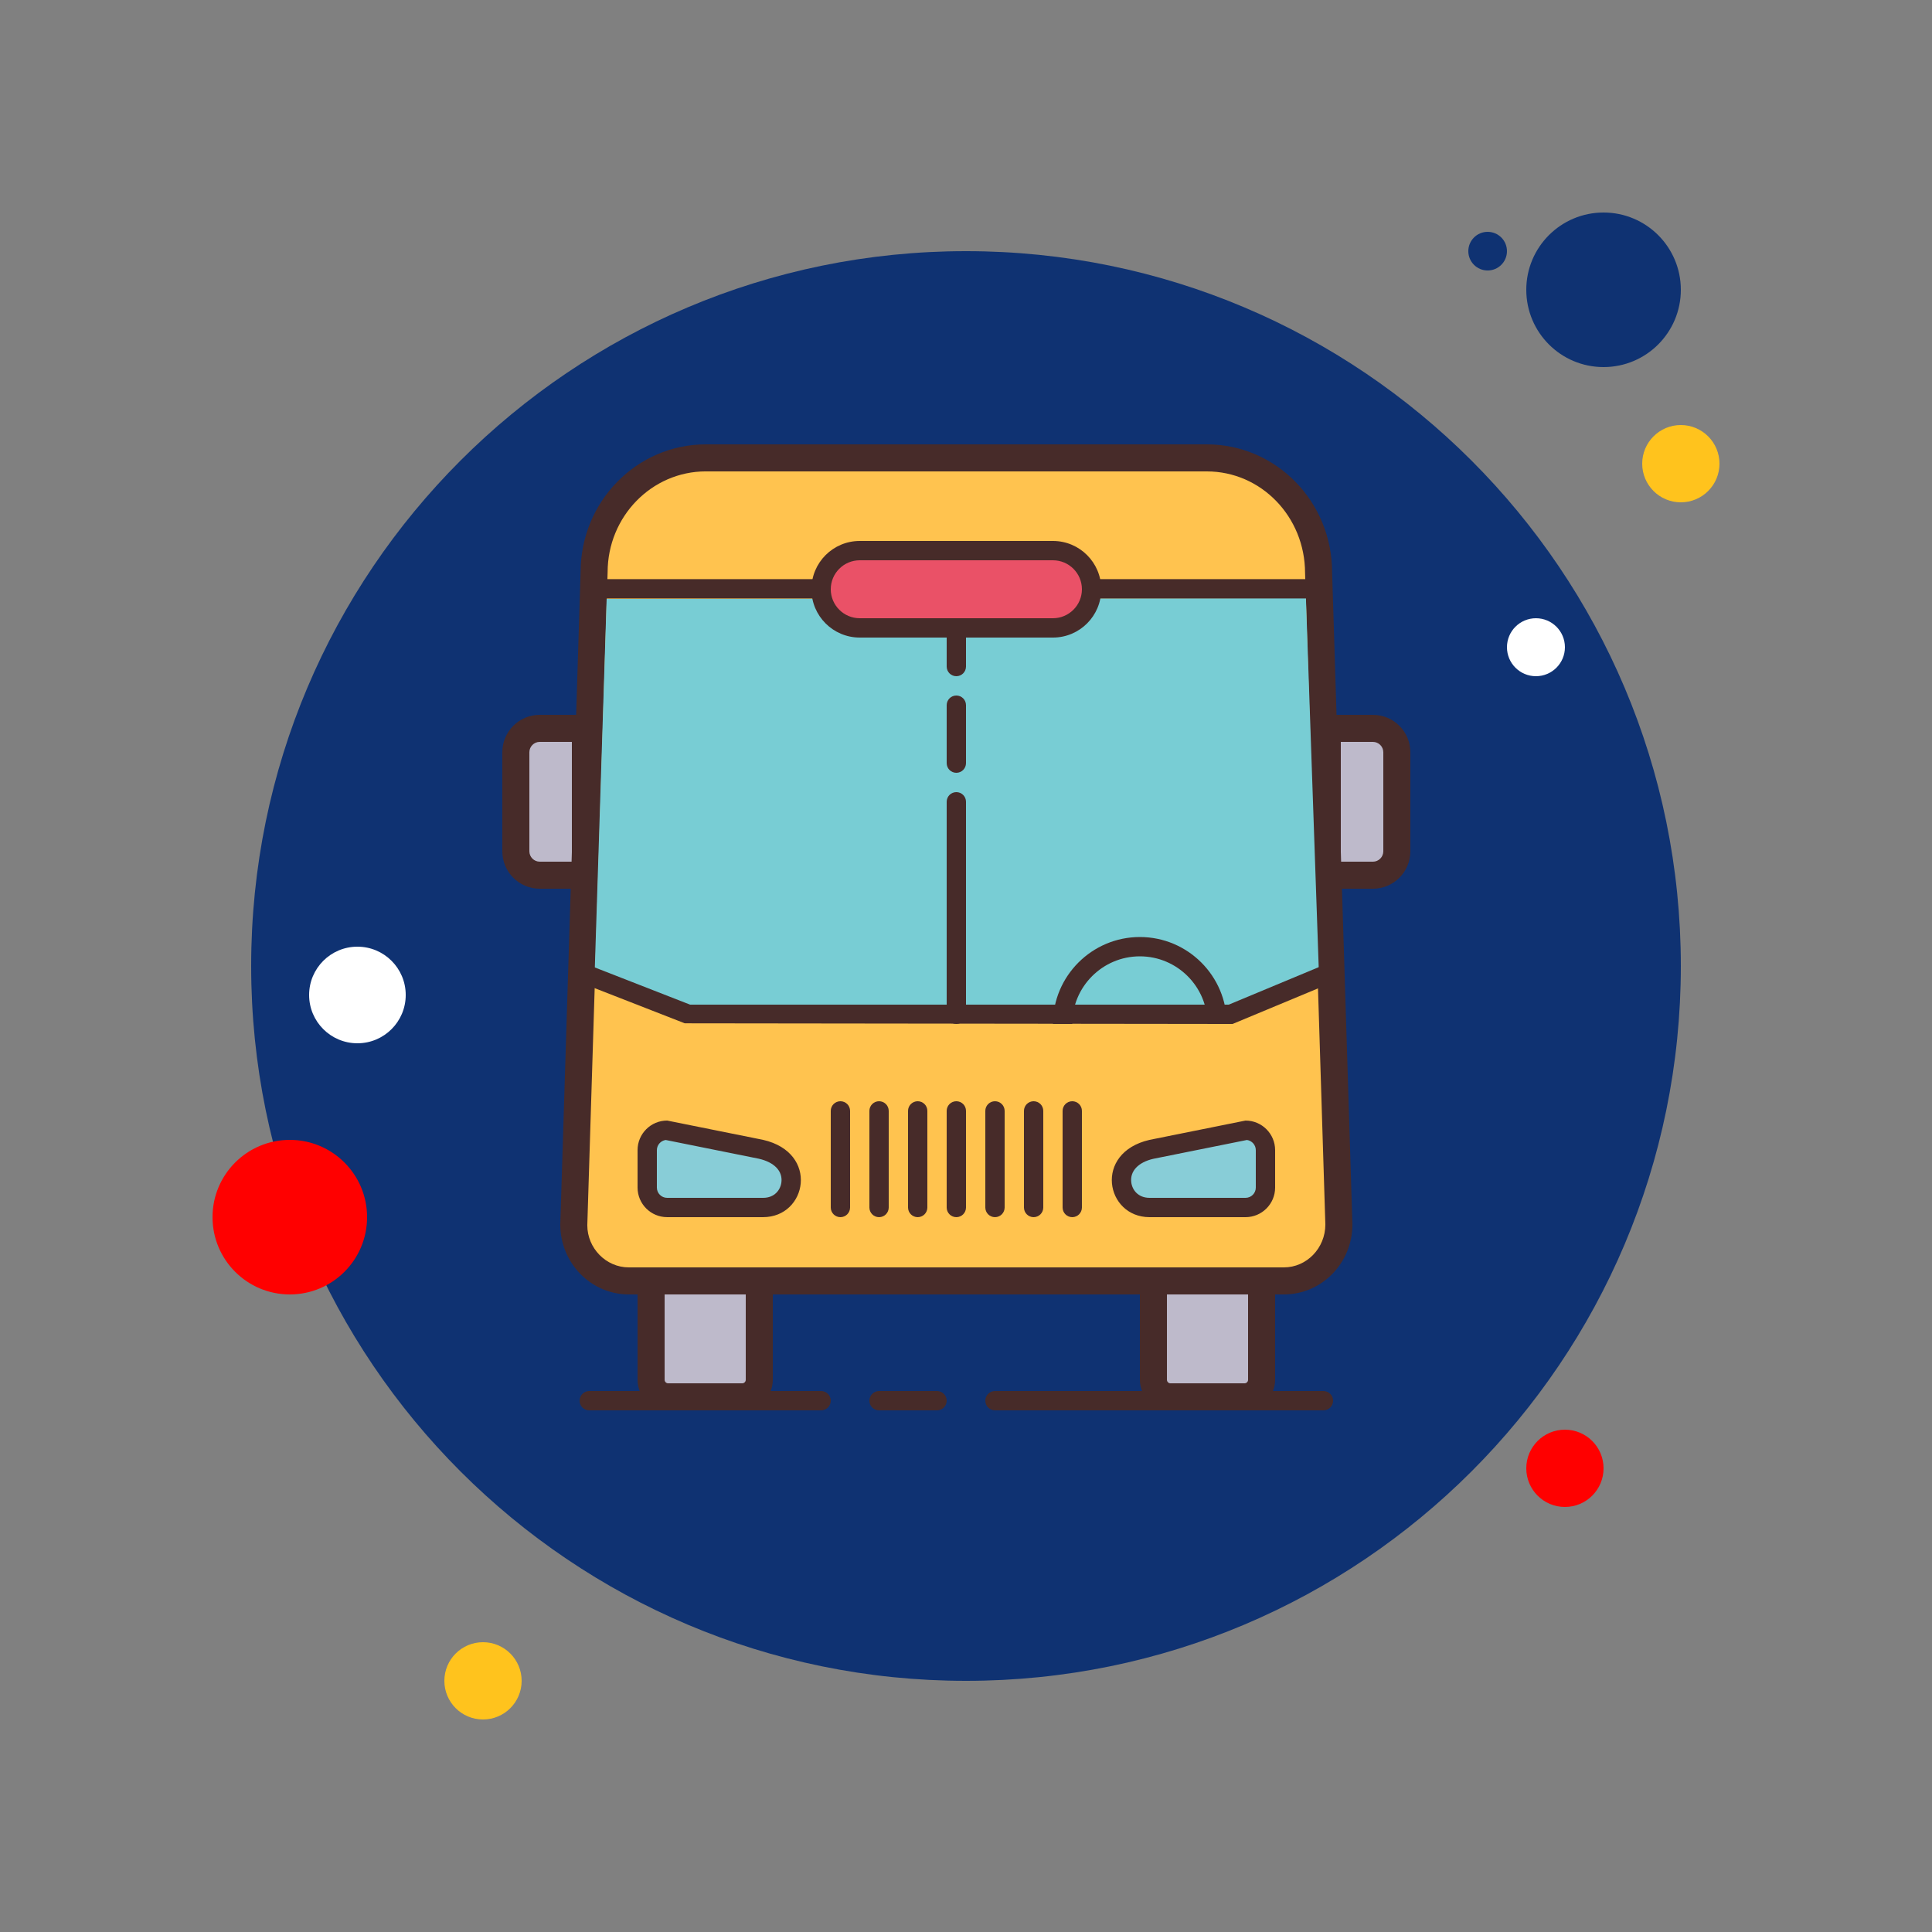 <svg xmlns="http://www.w3.org/2000/svg" x="0px" y="0px"
width="50" height="50"
viewBox="0 0 172 172"
style=" fill:#000000;"><rect x="0" y="0" width="172" height="172" fill="#808080" stroke="none"/><g fill="none" fill-rule="nonzero" stroke="none" stroke-width="1" stroke-linecap="butt" stroke-linejoin="miter" stroke-miterlimit="10" stroke-dasharray="" stroke-dashoffset="0" font-family="none" font-weight="none" font-size="none" text-anchor="none" style="mix-blend-mode: normal"><path d="M0,172v-172h172v172z" fill="none"></path><g><path d="M132.44,20.64c-0.95,0 -1.72,0.77 -1.72,1.72c0,0.95 0.77,1.72 1.72,1.72c0.95,0 1.72,-0.77 1.72,-1.72c0,-0.95 -0.77,-1.72 -1.72,-1.72z" fill="#0f3272"></path><path d="M86,22.36c-35.147,0 -63.64,28.493 -63.64,63.64c0,35.147 28.493,63.64 63.64,63.64c35.147,0 63.64,-28.493 63.64,-63.64c0,-35.147 -28.493,-63.64 -63.64,-63.64z" fill="#0f3272"></path><path d="M142.76,18.92c-3.8,0 -6.88,3.08 -6.88,6.88c0,3.8 3.08,6.88 6.88,6.88c3.8,0 6.88,-3.08 6.88,-6.88c0,-3.8 -3.08,-6.88 -6.88,-6.88z" fill="#0f3272"></path><path d="M149.64,37.84c-1.9,0 -3.44,1.54 -3.44,3.44c0,1.9 1.54,3.44 3.44,3.44c1.9,0 3.44,-1.54 3.44,-3.44c0,-1.9 -1.54,-3.44 -3.44,-3.44z" fill="#ffc31d"></path><path d="M139.32,127.28c-1.9,0 -3.44,1.54 -3.44,3.44c0,1.9 1.54,3.44 3.44,3.44c1.9,0 3.44,-1.54 3.44,-3.44c0,-1.9 -1.54,-3.44 -3.44,-3.44zM25.8,101.48c-3.8,0 -6.88,3.08 -6.88,6.88c0,3.8 3.08,6.88 6.88,6.88c3.8,0 6.88,-3.08 6.88,-6.88c0,-3.8 -3.08,-6.88 -6.88,-6.88z" fill="#ff0000"></path><path d="M43,146.2c-1.9,0 -3.44,1.54 -3.44,3.44c0,1.9 1.54,3.44 3.44,3.44c1.9,0 3.44,-1.54 3.44,-3.44c0,-1.9 -1.54,-3.44 -3.44,-3.44z" fill="#ffc31d"></path><path d="M31.82,84.28c-2.375,0 -4.3,1.925 -4.3,4.3c0,2.375 1.925,4.3 4.3,4.3c2.375,0 4.3,-1.925 4.3,-4.3c0,-2.375 -1.925,-4.3 -4.3,-4.3zM136.74,55.04c-1.425,0 -2.58,1.155 -2.58,2.58c0,1.425 1.155,2.58 2.58,2.58c1.425,0 2.58,-1.155 2.58,-2.58c0,-1.425 -1.155,-2.58 -2.58,-2.58z" fill="#ffffff"></path><path d="M48.052,77.916c-1.173,0 -2.128,-0.955 -2.128,-2.128v-8.815c0,-1.175 0.955,-2.128 2.128,-2.128h4.064v13.072h-4.064z" fill="#bebacb"></path><path d="M50.912,66.048v10.664h-2.86c-0.509,0 -0.924,-0.415 -0.924,-0.925v-8.815c0,-0.509 0.415,-0.925 0.924,-0.925h2.86M53.32,63.64h-5.268c-1.84,0 -3.332,1.493 -3.332,3.333v8.815c0,1.839 1.491,3.332 3.332,3.332h5.268v-15.48z" fill="#472b29"></path><path d="M118.164,77.916v-13.072h4.063c1.175,0 2.128,0.955 2.128,2.128v8.815c0,1.175 -0.955,2.128 -2.128,2.128h-4.063z" fill="#bebacb"></path><path d="M122.227,66.048c0.509,0 0.925,0.415 0.925,0.925v8.815c0,0.509 -0.415,0.925 -0.925,0.925h-2.859v-10.664h2.859M122.227,63.64h-5.267v15.48h5.267c1.842,0 3.333,-1.493 3.333,-3.332v-8.815c0,-1.84 -1.491,-3.333 -3.333,-3.333z" fill="#472b29"></path><path d="M59.483,124.356c-0.838,0 -1.519,-0.681 -1.519,-1.519v-9.833h9.632v9.833c0,0.838 -0.681,1.519 -1.519,1.519z" fill="#bebacb"></path><path d="M66.392,114.208v8.629c0,0.174 -0.141,0.316 -0.315,0.316h-6.593c-0.174,0 -0.315,-0.143 -0.315,-0.316v-8.629h7.222M68.8,111.8h-12.04v11.037c0,1.503 1.219,2.723 2.723,2.723h6.593c1.505,0 2.724,-1.219 2.724,-2.723v-11.037z" fill="#472b29"></path><path d="M104.203,124.356c-0.838,0 -1.519,-0.681 -1.519,-1.519v-9.833h9.632v9.833c0,0.838 -0.681,1.519 -1.519,1.519z" fill="#bebacb"></path><path d="M111.112,114.208v8.629c0,0.174 -0.141,0.316 -0.315,0.316h-6.593c-0.174,0 -0.315,-0.143 -0.315,-0.316v-8.629h7.222M113.52,111.8h-12.04v11.037c0,1.503 1.219,2.723 2.723,2.723h6.593c1.505,0 2.724,-1.219 2.724,-2.723v-11.037z" fill="#472b29"></path><path d="M55.983,114.036c-2.7,0 -4.899,-2.255 -4.899,-5.026l1.808,-58.029c0,-5.65 4.463,-10.215 9.947,-10.215h44.603c5.483,0 9.945,4.565 9.945,10.179l1.811,58.103c-0.002,2.735 -2.198,4.988 -4.9,4.988z" fill="#ffc34f"></path><path d="M107.442,41.968c4.821,0 8.743,4.027 8.744,9.049l1.806,57.993c0,2.107 -1.658,3.822 -3.695,3.822h-58.315c-2.036,0 -3.695,-1.715 -3.696,-3.748l1.809,-58.143c0,-4.948 3.922,-8.975 8.743,-8.975h44.603M107.442,39.56h-44.603c-6.158,0 -11.151,5.096 -11.151,11.383l-1.808,58.067c0,3.44 2.733,6.23 6.103,6.23h58.315c3.369,0 6.103,-2.79 6.103,-6.23l-1.808,-58.067c0,-6.287 -4.993,-11.383 -11.151,-11.383z" fill="#472b29"></path><path d="M117.407,86.287l-7.955,3.153h-48.446l-8.051,-3.278l1.053,-32.842l62.254,-0.072z" fill="#78cdd4"></path><path d="M109.734,91.16l-48.772,-0.058l-8.815,-3.44l0.626,-1.603l8.664,3.382h47.955l8.098,-3.375l0.66,1.589zM53.32,51.559h63.64v1.72h-63.64z" fill="#472b29"></path><path d="M76.54,55.9c-1.897,0 -3.44,-1.543 -3.44,-3.44c0,-1.897 1.543,-3.44 3.44,-3.44h17.2c1.897,0 3.44,1.543 3.44,3.44c0,1.897 -1.543,3.44 -3.44,3.44z" fill="#ea5167"></path><path d="M93.74,49.88c1.422,0 2.58,1.158 2.58,2.58c0,1.422 -1.158,2.58 -2.58,2.58h-17.2c-1.422,0 -2.58,-1.158 -2.58,-2.58c0,-1.422 1.158,-2.58 2.58,-2.58h17.2M93.74,48.16h-17.2c-2.375,0 -4.3,1.925 -4.3,4.3c0,2.375 1.925,4.3 4.3,4.3h17.2c2.375,0 4.3,-1.925 4.3,-4.3c0,-2.375 -1.925,-4.3 -4.3,-4.3z" fill="#472b29"></path><path d="M59.393,107.5c-0.979,0 -1.773,-0.796 -1.773,-1.773v-3.333c0,-0.977 0.795,-1.773 1.773,-1.773l8.376,1.703c2.145,0.49 2.781,1.88 2.652,3.012c-0.117,1.044 -0.943,2.165 -2.482,2.165z" fill="#88cdd7"></path><path d="M59.266,101.489l8.29,1.668c1.371,0.313 2.124,1.09 2.012,2.081c-0.079,0.698 -0.612,1.402 -1.629,1.402h-8.547c-0.504,0 -0.913,-0.409 -0.913,-0.913v-3.333c0,-0.459 0.342,-0.841 0.786,-0.905M59.393,99.76c-1.453,0 -2.633,1.18 -2.633,2.633v3.333c0,1.453 1.18,2.633 2.633,2.633h8.547c3.906,0 5.017,-5.733 0,-6.88l-8.547,-1.72z" fill="#472b29"></path><g><path d="M102.34,107.5c-1.539,0 -2.365,-1.121 -2.482,-2.165c-0.129,-1.133 0.507,-2.522 2.675,-3.017l8.524,-1.715c0.808,0.017 1.605,0.814 1.605,1.791v3.333c0,0.977 -0.796,1.773 -1.773,1.773z" fill="#88cdd7"></path><path d="M111.014,101.489c0.444,0.064 0.786,0.445 0.786,0.905v3.333c0,0.504 -0.409,0.913 -0.913,0.913h-8.547c-1.017,0 -1.55,-0.703 -1.629,-1.402c-0.112,-0.991 0.64,-1.768 1.968,-2.073l8.335,-1.677M110.887,99.76l-8.547,1.72c-5.017,1.147 -3.906,6.88 0,6.88h8.547c1.453,0 2.633,-1.18 2.633,-2.633v-3.333c0,-1.453 -1.18,-2.633 -2.633,-2.633z" fill="#472b29"></path></g><g fill="#472b29"><path d="M109.22,91.16h-1.72c0,-3.32 -2.7,-6.02 -6.02,-6.02c-3.32,0 -6.02,2.7 -6.02,6.02h-1.72c0,-4.267 3.473,-7.74 7.74,-7.74c4.267,0 7.74,3.473 7.74,7.74z"></path></g><g fill="#472b29"><path d="M85.14,91.16c-0.475,0 -0.86,-0.385 -0.86,-0.86v-18.92c0,-0.475 0.385,-0.86 0.86,-0.86c0.475,0 0.86,0.385 0.86,0.86v18.92c0,0.475 -0.385,0.86 -0.86,0.86z"></path></g><g fill="#472b29"><path d="M85.14,68.8c-0.475,0 -0.86,-0.385 -0.86,-0.86v-5.16c0,-0.475 0.385,-0.86 0.86,-0.86c0.475,0 0.86,0.385 0.86,0.86v5.16c0,0.475 -0.385,0.86 -0.86,0.86z"></path></g><g fill="#472b29"><path d="M73.1,125.56h-20.64c-0.475,0 -0.86,-0.385 -0.86,-0.86c0,-0.475 0.385,-0.86 0.86,-0.86h20.64c0.475,0 0.86,0.385 0.86,0.86c0,0.475 -0.385,0.86 -0.86,0.86z"></path></g><g fill="#472b29"><path d="M83.42,125.56h-5.16c-0.475,0 -0.86,-0.385 -0.86,-0.86c0,-0.475 0.385,-0.86 0.86,-0.86h5.16c0.475,0 0.86,0.385 0.86,0.86c0,0.475 -0.385,0.86 -0.86,0.86z"></path></g><g fill="#472b29"><path d="M117.82,125.56h-29.24c-0.475,0 -0.86,-0.385 -0.86,-0.86c0,-0.475 0.385,-0.86 0.86,-0.86h29.24c0.475,0 0.86,0.385 0.86,0.86c0,0.475 -0.385,0.86 -0.86,0.86z"></path></g><g fill="#472b29"><path d="M74.82,108.36c-0.475,0 -0.86,-0.385 -0.86,-0.86v-8.6c0,-0.475 0.385,-0.86 0.86,-0.86c0.475,0 0.86,0.385 0.86,0.86v8.6c0,0.475 -0.385,0.86 -0.86,0.86z"></path></g><g fill="#472b29"><path d="M78.26,108.36c-0.475,0 -0.86,-0.385 -0.86,-0.86v-8.6c0,-0.475 0.385,-0.86 0.86,-0.86c0.475,0 0.86,0.385 0.86,0.86v8.6c0,0.475 -0.385,0.86 -0.86,0.86z"></path></g><g fill="#472b29"><path d="M81.7,108.36c-0.475,0 -0.86,-0.385 -0.86,-0.86v-8.6c0,-0.475 0.385,-0.86 0.86,-0.86c0.475,0 0.86,0.385 0.86,0.86v8.6c0,0.475 -0.385,0.86 -0.86,0.86z"></path></g><g fill="#472b29"><path d="M85.14,108.36c-0.475,0 -0.86,-0.385 -0.86,-0.86v-8.6c0,-0.475 0.385,-0.86 0.86,-0.86c0.475,0 0.86,0.385 0.86,0.86v8.6c0,0.475 -0.385,0.86 -0.86,0.86z"></path></g><g fill="#472b29"><path d="M88.58,108.36c-0.475,0 -0.86,-0.385 -0.86,-0.86v-8.6c0,-0.475 0.385,-0.86 0.86,-0.86c0.475,0 0.86,0.385 0.86,0.86v8.6c0,0.475 -0.385,0.86 -0.86,0.86z"></path></g><g fill="#472b29"><path d="M92.02,108.36c-0.475,0 -0.86,-0.385 -0.86,-0.86v-8.6c0,-0.475 0.385,-0.86 0.86,-0.86c0.475,0 0.86,0.385 0.86,0.86v8.6c0,0.475 -0.385,0.86 -0.86,0.86z"></path></g><g fill="#472b29"><path d="M95.46,108.36c-0.475,0 -0.86,-0.385 -0.86,-0.86v-8.6c0,-0.475 0.385,-0.86 0.86,-0.86c0.475,0 0.86,0.385 0.86,0.86v8.6c0,0.475 -0.385,0.86 -0.86,0.86z"></path></g><g fill="#472b29"><path d="M85.14,60.2c-0.475,0 -0.86,-0.385 -0.86,-0.86v-3.44c0,-0.475 0.385,-0.86 0.86,-0.86c0.475,0 0.86,0.385 0.86,0.86v3.44c0,0.475 -0.385,0.86 -0.86,0.86z"></path></g></g></g></svg>